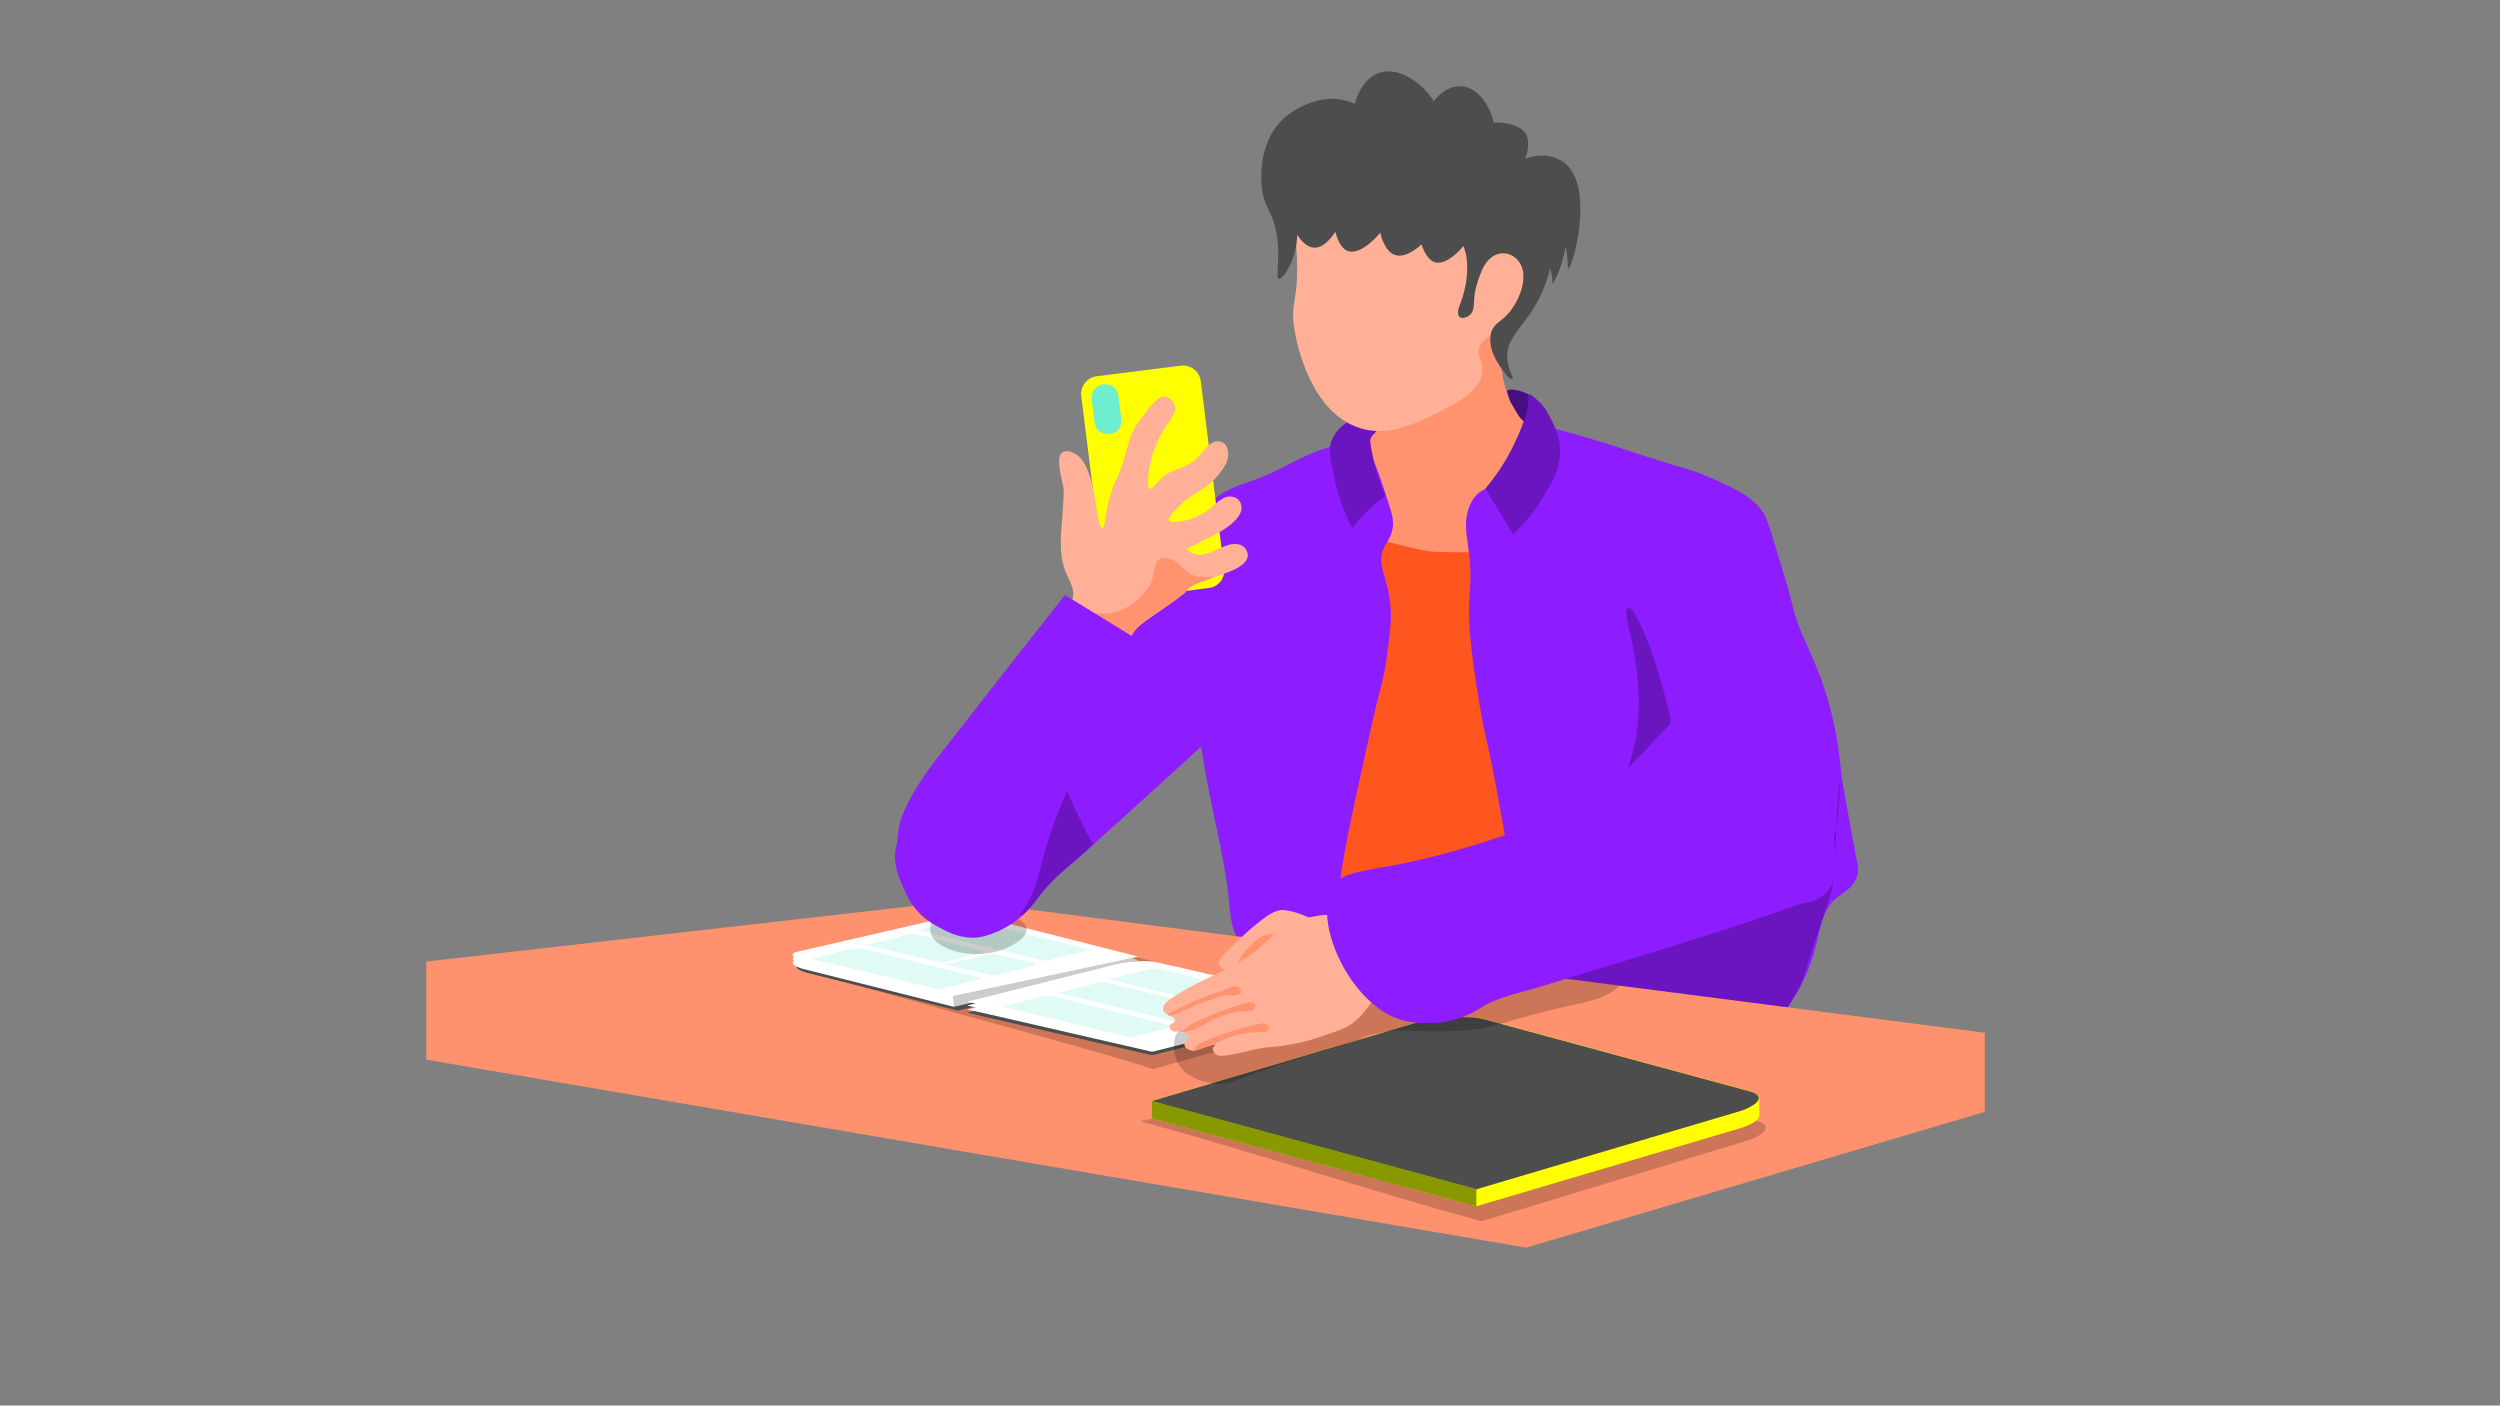 <?xml version="1.0" encoding="utf-8"?>
<!-- Generator: Adobe Illustrator 22.0.1, SVG Export Plug-In . SVG Version: 6.00 Build 0)  -->
<svg version="1.1" id="Camada_1" xmlns="http://www.w3.org/2000/svg" xmlns:xlink="http://www.w3.org/1999/xlink" x="0px" y="0px"
	 viewBox="0 0 1366 768" style="enable-background:new 0 0 1366 768;" xml:space="preserve">
<rect x="0" y="0" width="1366" height="768" fill="#808080" stroke="none"/>
<style type="text/css">
	.st0{display:none;fill:#269DC6;}
	.st1{display:none;fill:#29ABE2;}
	.st2{fill:#FF9370;}
	.st3{fill:#FF561F;}
	.st4{fill:#8D1CFF;}
	.st5{fill:#470E80;}
	.st6{fill:#6A15BF;}
	.st7{display:none;}
	.st8{display:inline;fill:#8D1CFF;}
	.st9{display:inline;fill:#6A15BF;}
	.st10{fill:#8C1AFF;}
	.st11{fill:#FFB096;}
	.st12{fill:#4D4D4D;}
	.st13{fill:#FF926E;}
	.st14{opacity:0.2;enable-background:new    ;}
	.st15{fill:#FFFF00;}
	.st16{opacity:0.3;fill:#AABF00;enable-background:new    ;}
	.st17{fill:none;}
	.st18{fill:#889900;}
	.st19{fill:#FFFFFF;}
	.st20{fill:#E0FBF5;}
	.st21{display:inline;fill:#4D4D4D;}
	.st22{fill:#6EEDCF;}
</style>
<g>
	<g id="ENFEITES">
		<polygon class="st0" points="1344.9,541.6 673.2,411.1 673.2,-43.5 1344.9,87 		"/>
		<polygon class="st1" points="1.5,543.6 673.2,413 673.2,-41.5 1.5,89 		"/>
	</g>
	<g id="PESCOÇO">
		<path class="st2" d="M846.6,313c-9.1,8-15.8,4.4-61.6,6.5c-39.1,1.8-49.9,5.2-54.5-1.8c-6.2-9.3,11.1-19.8,15.5-52.2
			c2-14,1.8-34.9,0.8-48.2c-0.3-4.6-1.5-17.6,4.3-32.2c0.5-1.1,0.9-2.3,1.5-3.5c10.8-19.8,47.9-28.9,62.2-16.1
			c11.4,10.2,0.9,27.7,8.5,48.7c1.1,3.1,2.6,6.2,4.7,9.4c1,1.5,2,2.9,2.9,4.1c0.6,0.8,1.2,1.5,1.8,2.3c-1.5,4.4-3.2,8.4-4.7,11.4
			v0.1c-5.2,11.4-11.4,19.8-16.4,25.7c5,8.2,10.1,16.6,15.2,24.9c14.3-13.3,23.3-29.4,25.7-44.7c0.6,1,1.4,2.1,2,3.3
			C864.5,269.6,862.5,299.1,846.6,313z"/>
	</g>
	<g id="roupa">
		<g id="Camada_9">
			<g>
				<path class="st3" d="M722.7,498.6c5.9,28.6,92.5,83.8,140.3,59.6c63.3-31.9,66.5-204.1-9.6-246.8c-21-11.7-46.2-9-69.4-9.9
					c-15.5-0.6-47.9-15.9-59.9-3.3c-11.1,11.4,12.3,35.7,10.6,86.4C733.9,406.5,733.5,421.6,722.7,498.6z"/>
			</g>
		</g>
		<g id="Camada_7">
			<path class="st4" d="M1006.2,424.4c0-1.2-0.1-2.4-0.3-3.7c-1.4-15.3-4.4-30.6-9.3-45.2c-3.3-10.1-7.8-19.5-12-29.2
				c-4.1-9-5.8-19.1-8.7-28.5c-9.9-32.1-9.9-35.5-15.5-41.5c-6.5-6.8-13.7-10-27.6-16c-8.8-3.8-10.2-3.6-32.8-10.7
				c-12.7-4.1-19-6.4-32.3-10.3c-8-2.3-13.7-4-17.9-4.9c-8-1.8-10.3-1.4-12.3,0c-8,5.2-2.3,16.3-11.9,25.9c-5,5-9.9,5.2-14,6.9
				c-2.3,0.9-4.3,2.3-6.3,5c-5.9,8.4-4.2,18.9-3.6,22.8c5.6,37.7-5,21.1,7.1,92.2c0.9,5,1.5,8.4,2.1,11.1c1.6,8.1,2.4,9.5,6.2,29.7
				c6.3,33.5,8.5,51.4,15.9,81.2c0.3,1.2,0.6,2.4,0.9,3.6c3.2,12.9,5.5,21.6,7.9,27l0,0c1,2.3,2.1,4.1,3.2,5.3
				c13.5,14.6,31.2,10.1,81.5,18c11.4,1.8,18.2,7.9,28.1,5.5c3.5-0.9,6.5-2.3,9.3-4.2c0,0,0,0,0.1,0c8.2-5.6,13.7-14.9,17.9-22.1
				c15.3-26,8.7-42.6,23.1-52.8c0.3-0.3,0.9-0.6,1.4-1c1-0.8,2.3-1.6,3.5-2.7l0,0c2.1-1.8,4.1-4.3,5-7.6c0-0.1,0.1-0.3,0.1-0.5
				c0.9-3.3-0.3-6.3-1.4-12.3c0-0.3-0.1-0.3-0.1-0.6c-0.1-1.1-0.3-2.1-0.6-3.1v-0.1L1006.2,424.4z"/>
			<path class="st5" d="M844.3,226.8c0.9,3.6-2,5.5-5.2,5.5c-5.8,0.3-8.7-3.8-11.2-8.2c-0.1-0.1-0.3-0.5-0.6-1.1
				c-1-1.7-1.5-2.6-1.7-2.9c-0.8-1.5-1.1-2.6-1.8-4.8c-0.3-1-0.5-1.5-0.3-1.7c0.8-1.6,7.4-0.6,12.6,2.4c1,0.5,1.6,1.1,2.1,1.5
				C839.7,219.6,843.6,223.4,844.3,226.8z"/>
			<path class="st6" d="M852.4,247.2c-0.1,8.8-3.6,14.8-8.4,23.1c-4.3,7.6-10.1,14.9-17.2,21.6c-5-8.2-10.1-16.6-15.2-24.9
				c5-5.9,11.2-14.4,16.4-25.7v-0.1c2.7-5.5,4.2-9.7,4.7-11.2c0,0,0-0.1,0.1-0.3c0.9-2.6,1.6-5.2,2-7.9c0.1-1.1,0.3-2.3,0.3-3.3
				c0-0.6-0.5-2.6,0.1-2.9c0.6-0.5,1.7,0.5,2.3,0.9c5.3,4.1,7.4,7.8,7.4,7.8C848.6,231,852.6,237.8,852.4,247.2z"/>
		</g>
		<g id="Camada_11" class="st7">
			<path class="st8" d="M681.9,430.2c-3.6,3.1-5.9,2.4-11.1,3.8c0,0,4.9-17.5,3.1-18.2c-1-0.3-3.8,4-8.7,12.3
				c-1.2,2.1-2.6,4.3-4.1,6.9c-1.8,3.2-4,6.7-6.2,10.6c-4.2,7-7.4,12.6-10.2,17c-7.1,11.2-10.6,14.8-16,16.3
				c-6.4,1.8-7.6-1.4-19.8-1.1c-14,0.3-21.7,4.4-28.7,6.1c-10.3,2.3-26.6,0.6-51.4-19.5c29.6-19.8,45.2-40.6,53.9-56.4
				c8-14.4,9.1-22.4,15.7-39.8c3.6-9.6,6.7-16.3,10.1-24.3c0,0,6.5-15.1,15.4-31.5c0.5-1,1.1-2,1.6-2.9c0.9-1.6,2.1-3.6,4.6-7.4
				c0-0.1,0.1-0.1,0.1-0.3c3.2-4.9,7.3-11.7,12.8-14.4c6.8-3.3,10.8,3.5,13.5,9c0.6,1.2,1.1,2.3,1.5,3.3c1.7,3.7,3.3,7.5,4.9,11.2
				c0.3,0.8,0.6,1.5,1,2.3c1.6,3.8,3.2,7.8,4.7,11.7c6.5,16.7,11.9,33.9,15.3,51.6C684,376.2,692.7,420.9,681.9,430.2z"/>
			<path class="st9" d="M667,302.2c-1.1,2.9-2.4,5.8-4,8.5c-6.2,11.4-14.6,20.7-18,22.8c-0.6,0.3-1,0.5-1.2,0.3
				c-0.3-0.1-0.3-0.5-0.3-1.2l0,0c0.3-2.4,2-8.1,0.6-16.6c-0.6-4.2-1.8-11.7-7-14.3c-2.9-1.4-4.9-0.5-7.1-0.1c0-0.1,0.1-0.1,0.1-0.3
				c3.2-4.9,7.3-11.7,12.8-14.4c6.8-3.3,10.8,3.5,13.5,9c0.1-0.3,0.1-0.8,0.3-1.1c1.1-5.9,1.1-9.4,1.6-12c0.5,0.9,0.9,1.6,1.2,2.4
				c0.1-0.3,0.1-0.8,0.3-1.1c0.6-3.5,0.9-6.1,1.1-8.1c0.9-1.5,2.1-2.9,3.5-4c1.1,1.2,2.1,2.4,2.9,3.8
				C671.7,283.5,670.6,293.1,667,302.2z"/>
			<path class="st9" d="M665.3,454.4c-1.4-6.5-2.9-12.9-4.1-19.5c-1.8,3.2-4,6.7-6.2,10.6c-4.2,7-7.4,12.6-10.2,17
				c-3.8-3.6,2.9-10,4.1-28c0.6-9.1-0.6-15.8,2.3-27.6c1.1-4.2,1.8-7.3,3.1-8.2c0.3-0.3,0.5-0.3,0.8-0.3c3.8-0.3,8,17,10.1,29.8
				c0.3,1.7,0.5,3.2,0.8,4.7C667.8,444.8,666.7,451.1,665.3,454.4z"/>
		</g>
		<g id="Camada_10">
			<path class="st4" d="M757.5,360.7c-1.7,11.9-2.3,10.2-8.4,37.1c-10.8,49-16.4,73.3-18,94.6c-1.4,18.6,0.1,25.5-6.1,31.2
				c-10.3,9.5-33.4,7.1-44.7-4.9c-7.3-7.8-8-17.5-8.8-26.3c-1.2-12.8-3.7-25.5-6.3-38c-1.4-6.5-2.9-12.9-4.1-19.5
				c-1.1-5.2-2.1-10.5-2.9-15.7c-1.2-7.6-2.6-14.4-4-20.7c-6.1-29.1-11.6-43.2-12.2-54.3c-0.3-4.1,0.3-7.8,1.6-11.7l0,0
				c0.3-1,0.8-2,1.2-2.9c2.4-5.3,9.6-23.1,11.7-33.6c0.1-0.3,0.1-0.8,0.3-1.1c1.1-5.9,1.1-9.4,1.6-12c0.1-0.9,0.3-1.6,0.5-2.3
				c0.1-0.3,0.1-0.5,0.3-0.8c0,0,0.6-1.5,1.4-2.9c0.1-0.3,0.3-0.6,0.5-0.9c0.9-1.5,2.1-2.9,3.5-4c6.2-5.5,16.1-7.9,23.1-10.6
				c17.6-7.1,18.6-10.6,40.3-17.8c9.1-2.9,11.9-3.1,13.2-2.9c0,0,0.3,0.1,0.6,0.1c6.4,2,10,13.1,15.4,29.5c3.5,10.5,4.6,14,3.6,19
				c-1,4.6-2.4,5.8-4.4,9.6c-5.5,10.8,3.8,17,3.6,38.9C759.5,347,757.8,358.3,757.5,360.7z"/>
		</g>
		<g id="Camada_20">
		</g>
		<path class="st6" d="M728,239.8c-2.6,5.6-1,11.1,1.2,21.9c1.4,6.4,4,15.9,9.6,26.8c2.1-2.6,4.4-5.3,7.1-8c3.8-3.8,7.5-7,11-9.7
			c-3.1-7-6.5-17-8.2-29.4c0-0.1,0-0.1,0-0.1c-0.3-2.7,2.7-4.7,5.5-7.9c0.6-0.8,5-6.1,3.6-8.4c-0.6-1.1-2.3-1.1-4-1.2
			c-3.8-0.1-6.8,1.2-7.6,1.6C738.5,228.9,731.4,232.3,728,239.8z"/>
	</g>
	<g id="CABEÇA">
		<path class="st10" d="M861.2,67.8"/>
		<g>
			<path class="st11" d="M711,99.2c-6.3,10.6-3.7,20.5-2.6,37.4c1.8,28.9-3.8,27.1-1.1,43.5c1.2,7.5,8.7,45.8,36.4,54
				c14,4.2,27.8-1.7,40.3-7.9c9.4-4.7,26.5-12.3,26-24.8c-0.3-4.7-3.3-7.4-1.6-11.9c2.1-5.5,10-7.4,14-11.2
				c8.7-8.4,19.8-47.9-4.4-41.9c-7.1,1.8-11.7,10-11,17c-1.7-4.4,1.2-10,2.1-14.6c7.8-45.8-43.4-75.9-82.9-53.5
				C721.8,88,715.4,91.8,711,99.2z"/>
			<path class="st12" d="M704.9,115.2c1,11.4,7.1,19.6,12.9,20.1c9.6,0.8,19.2-19.9,15.4-24.2c-0.6-0.8-1.7-1.1-2.6-0.8
				c-4.1,1.8-2.3,23.9,5.9,26.9c9.4,3.2,26.3-17.9,23.1-23.6c-0.8-1.4-2.9-2.1-4.1-1.5c-4.4,2.3-2.3,24.2,6.7,27.2
				c10.1,3.5,27-17.5,23.9-22.8c-1.1-2-5.5-2.4-7.9-0.8c-5.9,4.3-2.3,25.1,5.9,27.6c9.5,2.7,24.6-18.6,21.7-22.8
				c-0.9-1.2-3.7-1.5-5.5-0.3c-5,3.2-1,12.8,0.3,17.2c2.4,8.8,0.6,19.8-2.6,28.3c-0.8,1.8-1.7,4.2-1.2,6.2c0.5,2.4,3.3,2,5,1.1
				c4-2,3.3-6.1,3.7-9.7c0.3-4.9,2.1-10.8,4.1-15.3c1.7-4.1,4.7-8.2,9.3-9.3c7.5-1.7,13.3,4.6,13.5,11.6c0.3,6.4-2.6,13.1-6.1,18.2
				c-5.3,7.8-10,7.3-11.6,13.5c-1.2,4.9,0.3,10.2,2.7,14.6c1.5,2.7,3.2,5.3,5.2,7.6c0.6,0.8,2.1,2.9,3.2,2.9c1.5,0,0.5-1.5,0.1-2.3
				c-1-2.7-2.1-5.5-2.3-8.4c-1.1-12.8,10.2-17.9,18.4-35.4c6.3-13.5,8.4-30,5.5-31.2c-2.3-0.9-5.3,3.3-5.6,5c-0.9,3.7,2,5.6,3.6,8.4
				c2.1,3.7,2.7,8,2.9,12c4.4-7.3,6.5-16.1,7.6-24.5c0.8-5.5,4.4-21.4-2.7-24.4c-3.2-1.4-6.9,1.7-7.5,5c-1.1,6.4,5.5,12.6,7.8,18.2
				c4.2,10.2,2.4,17.2,3.3,17.2c2.3,0.1,15.1-45.3-2.6-58.1c-5.9-4.3-15.2-4.7-21.3-1.5c-10.3,5.3-13.5,21-12.6,21.3
				c1.4,0.6,19.9-25.1,13.1-35.6c-5.5-8.2-27-7.1-29.8-0.8c-1.8,4.3,4.1,12.6,7.9,12c2.9-0.3,4.2-5.5,4.4-6.3
				c3.2-11.2-5.3-30.4-18.2-30.6c-9.3-0.1-17.5,9.6-19,18.7c-1.4,8.4,2.9,17.5,5.2,17.2c2.4-0.1,5.2-10.1,3.3-18.4
				c-3-14.2-20.6-29.5-34-24.7c-14.9,5.3-18.4,33.9-9.7,40.8c4.2,3.3,12.2,2.7,14.2-0.8c2.9-5.3-7.3-20.2-21.3-24.6
				c-17.8-5.5-33.5,8.1-34.4,8.8c-16.7,14.9-12.6,39.3-12.3,40.8c1.7,9.9,5.9,10.8,7.9,23.9c2,13.3-1,23,1.1,23.6
				c1.5,0.3,5.5-5,7.9-12c5.8-17.4-1.4-35.9-2.3-35.6C703.8,105.2,703.8,107.3,704.9,115.2z"/>
		</g>
	</g>
	<g id="FUMAÇA">
		<path class="st4" d="M590.4,237.7"/>
	</g>
	<g id="PLANTAS">
		<path class="st6" d="M1002.2,457.9c2.4-10.6,2.9-21.9,3.2-31.9c-2.6,18.5-1.7,37.4-3.8,55.6c-0.6,5.6-1.7,8.4-5.9,20.8
			c-10.7,31.5-9.7,32.5-14,39.7c-4.2,7.1-9.6,16.4-17.9,22.1c0,0,0,0-0.1,0c-2.9,1.7-5.6,2.9-8.2,3.5c-1.6,0.3-3.5,0.6-3.5,0.6
			c-4.2,0.3-8.5-1.8-24.9-5.3c-51.6-10.8-68.3-3.7-81.5-18c-1.6-1.7-2.9-3.5-4.1-5.3c-6.3-9.7-7.6-20.8-7.9-27c-0.1-1.6,0-2.9,0-3.6
			c0.6-38,40-45.6,55.8-89.3c15.9-43.8-5.3-86.4,0.1-87.6c4.1-1,14,24.6,19.1,43.8c3.2,12,4.8,18.1,4.3,23.4
			c-2.3,23.9-26.3,41.2-22.1,51.6c1.8,4.4,5,8.8,5,8.8c1.1,1.6,2.4,3.2,4.6,5.3c2.1,2.1,4.1,3.6,6.1,4.9
			c7.9,5.3,28.3,11.7,35.9,14.2c17.8,5.6,22.5,8.4,31.2,6.7c0.3-0.1,5.9-1.5,11.1-4.9C994.7,479.2,999.6,469,1002.2,457.9z"/>
		<g id="MESA">
			<g>
				<path class="st13" d="M1084.5,564.3v43.2c-83.6,24.8-167,49.4-250.6,74.2C633.6,647.5,433.2,613.3,232.9,579v-53.6l291.8-33.3
					l176.6,22.8l0,0l183.9,23.7L1084.5,564.3z"/>
			</g>
		</g>
		<g id="objs_x5F_mesa">
			<g id="notebook">
				<g id="inf_x5F_note">
					<path class="st14" d="M964.8,616.2c0,1.7-2.1,3.6-6.1,5.5c-1.6,0.8-3.6,1.5-5.8,2.1l-143.4,43.5c-59-16-127.6-38.7-186.6-54.7
						l155.2-30.9c12.8-3.8,30.6-4.8,39.7-2.3l141.6,32.9C963.1,613.2,964.8,614.6,964.8,616.2z"/>
					<path class="st15" d="M961.3,600v9.5c0,2.3-4.1,5.2-11.9,7.4l-142.7,42.2L629.5,611l16.7-4.9l160.6,43.6l142.7-42.3
						c2.3-0.6,4.2-1.4,5.8-2.1C959.2,603.5,961.3,601.6,961.3,600z"/>
					<path class="st15" d="M961.3,600c0,1.7-2.1,3.6-6.1,5.5c-1.6,0.8-3.6,1.5-5.8,2.1l-142.7,42.3L646,606.2l-16.7-4.6l142.7-42.3
						c12.8-3.8,30.6-4.8,39.7-2.3l144.1,39.1C959.5,597.1,961.3,598.5,961.3,600z"/>
					<path class="st16" d="M899.4,586.6c0,0.6-0.9,1.4-2.3,2.1c-0.6,0.3-1.4,0.6-2.3,0.9l-56.1,16.6L775.6,589l-6.5-1.7l56.1-16.6
						c5-1.5,12-1.8,15.7-1l56.6,15.4C898.8,585.4,899.4,586,899.4,586.6z"/>
					<line class="st17" x1="961.3" y1="642.6" x2="961.3" y2="634.5"/>
					<line class="st17" x1="961.3" y1="625.1" x2="961.3" y2="620"/>
					<path class="st12" d="M961,600c0,1.7-2.1,3.6-6.1,5.5c-1.6,0.8-3.6,1.5-5.8,2.1l-142.7,42.3l-160.6-43.6l-16.7-4.6l142.7-42.3
						c12.8-3.8,30.6-4.8,39.7-2.3l144.1,39.1C959.3,597.1,961,598.5,961,600z"/>
					<polygon class="st18" points="806.7,659.2 629.4,611.1 629.4,601.5 806.7,649.7 					"/>
				</g>
				<g id="book">
					<path class="st14" d="M534.1,501.1c21.8,8.8,105.4,24.2,127.2,33c21.8,8.8,43.6,14,65.4,23c-31.8,9.1-64.8,18-96.7,27.1
						c-34.2-11.6-159.1-43.8-193.5-55.4C459.1,513.3,511.6,516.3,534.1,501.1z"/>
					<path class="st12" d="M717.5,552.6c0,0.9-1.2,1.7-3.5,2.6c-0.9,0.3-2,0.8-3.3,1l-81.2,20.4l-91.4-21l-9.5-2.3l81.2-20.4
						c7.3-1.8,17.4-2.3,22.5-1.1l82.1,18.9C716.5,551.1,717.5,551.9,717.5,552.6z"/>
					<path class="st12" d="M435.2,528.2c0,0.9,1.2,1.7,3.5,2.6c0.9,0.3,2,0.8,3.3,1l81.2,20.4l91.4-21l9.5-2.3l-81.2-20.4
						c-7.3-1.8-17.4-2.3-22.5-1.1l-82.1,18.9C436.1,526.7,435.2,527.4,435.2,528.2z"/>
					<path class="st19" d="M622,526.8l-9.5,2.3l-91.4,21l-81.2-20.4c-1.2-0.3-2.3-0.6-3.3-1c-2.3-0.9-3.5-1.7-3.5-2.6
						c0-0.3,0.3-0.6,0.6-1c0.5-0.3,1.2-0.6,2.3-0.9l0,0h0.1l82.1-18.9c5.2-1.2,15.3-0.8,22.5,1.1l72.2,18.1l0.3,0.1l0,0l4.3,1.1l0,0
						L622,526.8z"/>
					<path class="st19" d="M622,524.7l-4.4,1l0,0l-5,1.2l-91.4,21h-0.1l-81.1-20.4c-1.2-0.3-2.3-0.6-3.3-1c-1.2-0.5-2.3-1-2.9-1.5
						c-0.5-0.3-0.6-0.8-0.6-1.1s0.3-0.8,0.6-1c0.5-0.3,1.2-0.6,2.3-0.9l82.1-18.9c5.2-1.2,15.3-0.8,22.5,1.1l76.7,19.2h0.1
						L622,524.7z"/>
					<path class="st19" d="M622,522.7l-4.3,1l-4.4,1l-0.8,0.1l-91.4,21l-0.3-0.1l-81-20.4c-1.2-0.3-2.3-0.6-3.3-1
						c-0.3-0.1-0.3-0.1-0.5-0.3c-1-0.3-1.7-0.9-2.3-1.2c-0.5-0.3-0.6-0.8-0.6-1.1c0-0.8,1-1.4,3.1-1.8l82.1-18.9
						c5.2-1.2,15.3-0.8,22.5,1.1L622,522.7z"/>
					<polygon class="st14" points="622,524.7 617.6,525.7 622,526.8 622,528.5 521.1,550 521,547.9 520.8,545.7 520.7,544.2 
						612.9,524.6 617.4,523.6 622,522.7 617.7,523.6 					"/>
					<path class="st19" d="M717.5,546.6c0,0.9-1.2,1.7-3.5,2.6c-0.9,0.3-2,0.8-3.3,1l-81.2,20.4l-91.4-21l-9.5-2.3l81.2-20.4
						c7.3-1.8,17.4-2.3,22.5-1.1l82.1,18.9C716.5,545.2,717.5,545.8,717.5,546.6z"/>
					<path class="st19" d="M717.5,548.7c0,0.9-1.2,1.7-3.5,2.6c-0.9,0.3-2,0.8-3.3,1l-81.2,20.4l-91.5-21l-9.5-2.3l81.2-20.4
						c7.3-1.8,17.4-2.3,22.5-1.1l82.1,18.9C716.5,547.3,717.5,547.9,717.5,548.7z"/>
					<path class="st19" d="M717.5,550.7c0,0.9-1.2,1.7-3.5,2.6c-0.9,0.3-2,0.8-3.3,1l-81.2,20.4l-91.4-21l-9.5-2.1l81.2-20.4
						c7.3-1.8,17.4-2.3,22.5-1.1l82.1,18.9C716.5,549.3,717.5,550,717.5,550.7z"/>
					<path class="st20" d="M535.9,534.4c0,0.3-0.3,0.5-0.9,0.6c-0.3,0.1-0.5,0.1-0.9,0.3l-21.2,5.3l-67.2-16.1l-2.4-0.6l21.2-5.3
						c1.8-0.5,4.6-0.6,5.9-0.3l64.7,15.8C535.6,534.1,535.9,534.4,535.9,534.4z"/>
					<path class="st20" d="M594.2,518.9c0,0.3-0.3,0.5-0.9,0.6c-0.3,0.1-0.5,0.1-0.9,0.3l-21.2,5.3l-67.2-16.3l-2.4-0.6l21.2-5.3
						c1.8-0.5,4.6-0.6,5.9-0.3l64.7,15.8C593.9,518.6,594.2,518.8,594.2,518.9z"/>
					<path class="st20" d="M538.3,520c-7.8,2-15.5,4.1-23.3,6.1l-39.2-9.1l-2.4-0.6c8.5-2.3,17.2-4.3,25.7-6.5
						C512.2,513.3,525.3,516.6,538.3,520z"/>
					<path class="st20" d="M566,527c0,0.3-0.3,0.5-0.9,0.6c-0.3,0.1-0.5,0.1-0.9,0.3l-21.2,5.3l-23.7-5.5l-2.4-0.6l21.2-5.3
						c1.8-0.5,4.6-0.6,5.9-0.3l21.3,4.9C565.7,526.6,566,526.8,566,527z"/>
					<path class="st20" d="M640.4,560.7c0,0.3-0.3,0.5-0.9,0.6c-0.3,0.1-0.5,0.1-0.9,0.3l-21.2,5.3l-67.2-16.3l-2.4-0.6l21.2-5.3
						c1.8-0.5,4.6-0.6,5.9-0.3l64.7,15.9C640.1,560.4,640.4,560.4,640.4,560.7z"/>
					<path class="st20" d="M698.6,545.8c0,0.3-0.3,0.5-0.9,0.6c-0.3,0.1-0.5,0.1-0.9,0.3l-21.2,5.3l-67.2-16.3L606,535l21.2-5.3
						c1.8-0.5,4.6-0.6,5.9-0.3l64.7,15.8C698.3,545.4,698.6,545.7,698.6,545.8z"/>
					<path class="st20" d="M670.6,553.2c0,0.3-0.3,0.5-0.9,0.6c-0.3,0.1-0.5,0.1-0.9,0.3l-21.2,5.3l-67.2-16.3l-2.4-0.6l21.2-5.3
						c1.8-0.5,4.6-0.6,5.9-0.3l64.7,15.8C670.2,553,670.6,553.1,670.6,553.2z"/>
					<line class="st17" x1="766.9" y1="592.2" x2="766.9" y2="585.2"/>
					<line class="st17" x1="766.9" y1="577.3" x2="766.9" y2="573.1"/>
					<path d="M718.6,606.1"/>
					<path class="st20" d="M489.9,576.4"/>
				</g>
				<g id="SUP_x5F_note" class="st7">
					<path class="st21" d="M621.7,576.3l-1.1-0.3l-26.5-5.6l-15.3-3.2l-169.9-36l-8.4-16.9L340.9,394c-6.1-12.3-2.1-20.4,8.8-18
						l172.9,36.7c11,2.3,24.8,14.2,30.9,26.5l20.7,41.8l12,24.4l1.7,3.3l5.9,12l18.9,38l4,7.9l4.7,9.4L621.7,576.3z"/>
				</g>
			</g>
		</g>
	</g>
	<g id="BRACO_x5F_ESQ">
		<g id="MAO_x5F_DIR_1_">
			<path class="st14" d="M885.1,538.5L885.1,538.5c-6.9,6.4-14.8,8.1-18.5,9c-49.9,10.8-45.8,14-69,15.7
				c-26.9,1.7-30.9-2.6-49.1,2.4c-5,1.4-3.8,2.3-27.6,9.4c-4.1,1.2-16.1,4.7-29.6,9.5c-17.2,6.2-19.8,8.2-26.6,7.8
				c-1.6-0.1-16.3-1.5-21.3-11.9c-3.5-7-1.7-16.3,0.8-16.9c0.9-0.3,1.5,0.9,3.5,1.1c2.6,0.3,4.8-0.9,5.8-1.5
				c6.2-3.5,18.1-22.4,22.4-28.3c4.1-5.5,10.7-12.5,22.2-18.2c0.1-0.1,0.3-0.1,0.3-0.3c0,0,1-0.6,2.7-1.5l0,0L885.1,538.5z"/>
			<path class="st11" d="M666.1,527.2c-0.1-0.1-0.1-0.3-0.1-0.3c-0.3-0.8-0.3-2.6,5.5-8.2c5.3-5.2,10.7-10.5,16.7-15.1
				c3.7-2.9,8.5-6.8,13.5-6.3c5.8,0.6,11.9,3.2,17,5.6c3.8,1.8,2.3,2.6,0.3,4.9c-3.3,4.1-6.9,9.5-12.2,10.5
				c-4.7,0.9-10.7-1.1-15.1,1.1c-2.9,1.5-3.2,2.7-4.8,4.2c-1,0.9-1.8,1.4-2.9,2c-7.3,4.1-7.4,5.3-10.1,5.5
				C670.7,531.1,667.4,529.1,666.1,527.2z"/>
			<path class="st2" d="M676.1,527.3c0.1-1.2,0.9-2.6,1.4-3.5c2.4-3.8,5.5-7.5,9-10.2c2.4-2,9-5.5,10.1-0.9c0.3,1.5-0.3,3.2-1.2,4.4
				c-1,1.2-2.3,2.1-3.7,2.7c-1.4,0.6-2.7,1-4.1,1.7c-2.3,1.1-4.6,2.7-6.4,4.8c-0.6,0.8-1.2,1.5-2,2c-0.8,0.6-1.6,0.9-2.3,0.6
				C676.4,528.8,676.1,528,676.1,527.3z"/>
			<path class="st11" d="M638.1,554.5L638.1,554.5c-0.5-0.3-2.3-1.1-2.6-2.7c-0.1-0.8,0-1.6,0.5-2.6c0.8-1.2,1.8-2.1,2.9-2.9
				c11.4-8.2,24.8-13.1,37-19.9c5.9-3.3,14-8.8,22.2-18.2c1.5-0.9,9.3-5.5,19.5-7.4c18.2-3.6,43.9,0.9,51.7,16.6
				c2.3,4.8,4.3,13.2,0.6,18.2c-3.8,5-8.8,2.3-16.9,8.8c-4.4,3.5-7.1,8.5-11.1,12.3c-4.8,4.8-10.3,6.4-20.8,9.9
				c-5.9,2-9.7,2.9-12.7,3.5c-4,0.8-7.1,1.2-9.1,1.5c-4.9,0.6-5.5,0.5-8.7,0.9c-7.3,1-12.7,3.2-21.3,4.3c-1.2,0.1-3.7,0.5-5.3-1
				c-0.9-0.8-1.6-2.3-1.2-3.3c0.3-0.6,1-1.2,1.5-1.6c-3.3-0.3-7.1,1.7-10.2,2.9c-0.3,0.1-0.8,0.3-1.5,0.3c-1.8,0.1-3.8-0.5-4.9-2
				c-0.3-0.6-0.6-1.2-0.6-1.8c0-1.8,2.6-2.3,2.6-3.6c0-1.4-2.9-2.7-5.2-2.9c-1.7-0.3-2.3,0.1-3.6-0.3c-1.1-0.5-2-1.7-1.8-2.9
				c0.3-1.6,3.1-1.7,2.9-2.9C642,556.2,639.2,554.9,638.1,554.5z"/>
			<path class="st2" d="M653.3,572.1c0.3-0.3,0.6-0.6,0.8-0.8c1.1-1.1,2.6-1.7,4.1-2.4c9.7-4.2,19.8-7.3,30.2-9.5
				c1-0.3,2-0.3,2.9-0.1c1,0.3,1.8,1,2,2c0.1,1.1-0.8,2-1.7,2.4c-1,0.3-2.1,0.3-3.1,0.3c-6.9-0.1-14,1.4-20.2,4.2
				c-4,1.7-5.3,2.9-10.5,4.4c-2.3,0.8-4.1,1.1-5.3,1.4C652.6,573.4,652.9,572.7,653.3,572.1z"/>
			<path class="st2" d="M646.5,562.7c0.3-0.3,0.8-0.5,0.9-0.6c1.4-1,2.6-2,4-2.7c9.5-4.7,19.3-8.5,29.6-11.4c1-0.3,2-0.5,2.9-0.3
				c1,0.1,2,0.9,2.1,1.8s-0.6,2.1-1.6,2.4c-1,0.5-2.1,0.5-3.1,0.5c-6.9,0.3-13.8,2.3-19.9,5.5c-2.6,1.4-4,2.3-6.1,3.3
				c-2.6,1.4-3.6,1.6-4.1,1.7c-1.7,0.5-3.2,0.9-4.7,0.8c-1.4,0-2.3-0.3-2.3-0.3C644.2,563.3,645.2,563.3,646.5,562.7z"/>
			<path class="st2" d="M638.1,554.5c-0.1-0.5,2.6-1.8,10.7-5.8c7.8-3.8,16.3-6.2,24.4-9.4c0.3-0.1,1.6-0.5,2.9-0.1c1,0.3,1.8,1,2,2
				c0.1,1.1-0.8,2-1.7,2.4c-1.4,0.5-2.7,0.3-3.1,0.3c-3.1-0.6-6.7,0.6-9.6,1.6c-5,1.5-9.9,3.6-14.6,5.6
				C647.9,551.5,638.7,556.2,638.1,554.5z"/>
		</g>
		<path class="st4" d="M962.5,390c6.9,4.1,13.2,9.4,18.1,14.6c16.7,18.2,21.8,43.4,22.4,67.5c0.1,4.9-0.9,10.1-3.8,14.2
			c-4.9,6.8-12.8,6.4-19.9,9.1c-23.4,8.5-47.2,15.9-71,23.3c-21.6,6.7-43.2,13.2-64.6,19.8c-10.8,3.5-24.6,5.8-34.4,12
			c-1.5,1-8.1,5.3-17.6,7.4c-4,0.9-7.5,1-12.3,1.1c-3.6,0.1-7.4-0.3-11.4-1.1c-4.4-1-8.8-2.9-12.8-5.6c-23-15.2-37.4-53-26.3-68.6
			c4.3-6.1,11-6.8,24.8-9.6c0,0,36.8-4.8,91.1-26c16.6-6.4,31.2-16.6,44.4-28.3c12-10.6,21.6-25.9,36-33.3
			C937.3,380.2,950.8,383.2,962.5,390z"/>
	</g>
	<g id="braco_x5F_dir_1_">
		<path class="st14" d="M510.8,500.5c-1.6,2.3-3.1,5.5-2.4,8.7c1.8,9.1,20.1,14.6,34.5,11.1c7.9-1.8,18.5-7.3,18.1-12.7
			c-0.5-7.3-19.9-10.5-21-10.7C527.2,494.7,516.5,498.2,510.8,500.5z"/>
		<path class="st4" d="M703.8,360.4c-2.4,7.8-8.7,10.6-13.8,15.7c-16.6,16.4-33.8,31.9-50.9,47.6c-12.2,11.1-24.5,22.1-36.7,33.2
			c-1.7,1.5-3.5,3.1-5,4.6s-3.2,2.9-4.8,4.4c-4.4,4.1-9.9,8.2-14.6,12.8c-3.7,3.5-7.1,7-9.9,10.8c-0.9,1.2-4,5.9-9.3,10.6
			c-1,0.9-2,1.7-3.1,2.6c-2.9,2.3-5.8,3.8-9.5,5.6c-2.9,1.5-5.9,2.6-9.3,3.5c-3.7,0.8-7.5,0.8-11.4-0.1c-8.4-1.7-16.4-7-22.8-14
			c-10-10.7-16-25.3-12.8-36.1c2.1-6.9,7.1-10.1,17.4-17.9c0,0,25.3-16.6,60.5-51.7c0.3-0.5,0.9-0.9,1.4-1.4
			c1.5-1.5,2.9-2.9,4.4-4.4c11.7-12,21.1-26.5,28.9-41.8c7.1-13.8,11.4-30.9,21.1-42.9c8.4-10.3,19.8-12.8,30.4-11.4
			c6.3,0.9,12.5,3.1,17.5,5.9c17.2,9.5,26.6,29.7,32.3,50.5C705,351,705.2,355.8,703.8,360.4z"/>
		<g id="Camada_27_1_">
			<path class="st6" d="M597.2,461.4c-1.6,1.5-3.2,2.9-4.8,4.4c-4.4,4.1-9.9,8.2-14.6,12.8c-3.7,3.5-7.1,7-9.9,10.8
				c-0.9,1.2-4,5.9-9.3,10.6c-7.6-1.1-15.3-5.2-21.6-10.8c14.6-15.1,32.2-38.2,33.4-68c0.5-11.2-1.4-22.3-2.7-29.5
				c-1-4.9-1.6-7.9-1.2-8s1.2,2.4,2.4,6.8c2.3,7.4,5.8,19.9,11.1,33.9C586.1,440.3,592.5,452.7,597.2,461.4z"/>
		</g>
		<g>
			<g id="celular">
				<g>
					<path class="st15" d="M660.5,321.3l-46.1,5.8c-5.3,0.6-10.1-3.1-10.8-8.4l-12.8-102.3c-0.6-5.3,3.1-10.1,8.4-10.8l46.1-5.8
						c5.3-0.6,10.1,3.1,10.8,8.4l12.7,102.3C669.6,315.8,665.9,320.6,660.5,321.3z"/>
				</g>
			</g>
			<g id="celular_1_">
				<g>
					<path class="st22" d="M606.3,237.2L606.3,237.2c-4.1,0.5-7.8-2.3-8.2-6.4l-1.6-12.6c-0.5-4.1,2.3-7.8,6.4-8.2l0,0
						c4.1-0.5,7.8,2.3,8.2,6.4l1.6,12.6C613.3,233.1,610.4,236.8,606.3,237.2z"/>
				</g>
			</g>
			<g id="mão_1_">
				<path class="st11" d="M674,311.4c-4,1.8-8.8,3.5-13.4,4.9l0,0c-1,0.3-2,0.6-2.9,1l0,0c-4.2,1.5-7.5,2.9-8.8,4.6
					c-0.5,0.6-0.3,0.3-1,1.4c-0.5,0.6-3.3,2.7-6.8,5.3c0,0-0.1,0-0.1,0.1c-6.7,4.8-15.8,11.1-15.8,11.1c-1.4,1-2.4,1.8-3.5,2.9l0,0
					c-5.2,4.9-5.9,9.5-8.1,12.3l0,0c-1,1.1-2.1,2-4.1,2.4c-5.9,1.5-12.7-2.1-18-7c-6.5-6.1-11.1-14-9.5-16.7c0.6-1.1,3.1-2.7,4-6.4
					c0.5-2,1.4-4.4-2.6-12.3c-1.2-2.4-2.1-4.9-2.7-7.6c-1.1-4.7-1.2-9.7-1-14.6c0-1.5,0.1-2.9,0.3-4.3c1.6-21.1,1.2-20.8,1.1-21.8
					c0-0.5-0.1-1-0.3-1.7c-1.2-5.8-4.8-17.9,1.5-18.4c0.9-0.1,2,0,3.3,0.5c6.3,2.1,9.5,10.2,11.4,18.7c1.7,7.3,2.4,14.8,3.3,19.1
					c0.3,1.8,1.4,3.6,2.1,3.6c1.8-0.1,1-10.7,6.5-24.2c1.1-2.7,1-1.8,2.3-5c5.5-13.1,4.4-19.6,11-28.9c0.5-0.8,0.9-1.2,1.6-2.3
					c5.5-7.1,9-11.6,12.6-11.4c2.3,0.3,4.8,2.4,5.5,4.9c1.4,4.3-2.9,7-8,16.6c-0.3,0.6-5.2,9.5-6.4,21.2c-0.8,6.8,0.3,7.5,0.6,7.6
					c1.4,0.6,3.5-2.9,7.3-6.3c5.3-4.6,7.3-3.1,14.2-7.1c4.2-2.4,6.8-5.8,9.9-9.4c0.5-0.6,1.1-1.1,1.8-1.6c2.3-1.6,5.5-2.3,7.8-0.1
					c2.9,2.9,2.3,8.7,0.3,11.7c-0.9,1.5-1.7,2.7-2.6,4c-3.5,4.6-7.3,7.6-12.7,10.8c-6.8,4.1-8.8,6.5-11,8.8c-3.1,3.2-5,5.3-4.6,6.4
					c1.1,2.1,12.2,1.1,20.8-4.9c3.7-2.6,6.1-5.5,8.8-6.9c1.4-0.8,2.7-1.1,4.3-1.1c0.6,0,3.2,0.3,4.6,2.1c3.6,4.9-0.3,9.6-4.4,13.1
					c-1.5,1.2-3.1,2.3-4.3,3.1c-3.7,2.3-7.6,4.2-11.6,6.1c-1.6,0.8-6.3,3.7-8.7,4.1c1.1,0.9,2.3,2,3.7,2.6
					c6.2,2.9,13.4-2.9,19.6-4.7c0.5-0.1,1-0.3,1.6-0.3c3.5-0.6,7,0.3,8.5,4C683,305.5,679.5,308.9,674,311.4z"/>
				<g id="Camada_3_1_">
				</g>
				<path class="st2" d="M663.2,314.9c-0.3,0.1-1.1,0.6-2.6,1.6l0,0c-1,0.3-2,0.6-2.9,1l0,0c-4.2,1.5-7.5,2.9-8.8,4.6
					c-0.5,0.6-0.3,0.3-1,1.4c-0.5,0.6-3.3,2.7-6.8,5.3c0,0-0.1,0-0.1,0.1c-5.6,3.7-11.1,7.3-14.6,10c-2.1,1.6-3.5,2.7-4.6,3.8l0,0
					c-0.6,0.6-1.1,1.1-1.5,1.7c-3.5,4.4-4,8.4-6.7,10.5l0,0c-0.8,0.6-1.7,1.1-2.9,1.5c-5.9,1.5-12.7-2.1-18-7
					c7.9,2.4,10.5,1.8,11.2,0.8c2.1-3.2-7.8-12.6-5.8-14.9c0.9-1,2.6,0.3,6.7,0c7.3-0.6,14.3-4.7,19.2-10c2.3-2.4,4.4-5.3,5.5-8.5
					c1.2-3.8,1-9.3,4.1-11.1c1.5-1,3.2-0.8,4.6-0.5c5.6,0.8,7.4,5.6,12.3,8.5C652.7,314.8,656.8,316,663.2,314.9z"/>
			</g>
		</g>
		<path class="st4" d="M506.1,502.3c-21.6-16.9-15.5-49.8-14-54.3c5.5-15.2,15.4-28,25.3-40.6c21.4-27.5,42.9-54.9,64.5-82.3
			c16.6,10.2,33.2,20.4,49.8,30.6c-39.4,49-55.1,87.2-61.9,113.8c-2.6,10.1-7.1,31.3-23.6,38.9C533.3,514.5,516.7,510.5,506.1,502.3
			z"/>
	</g>
</g>
</svg>
